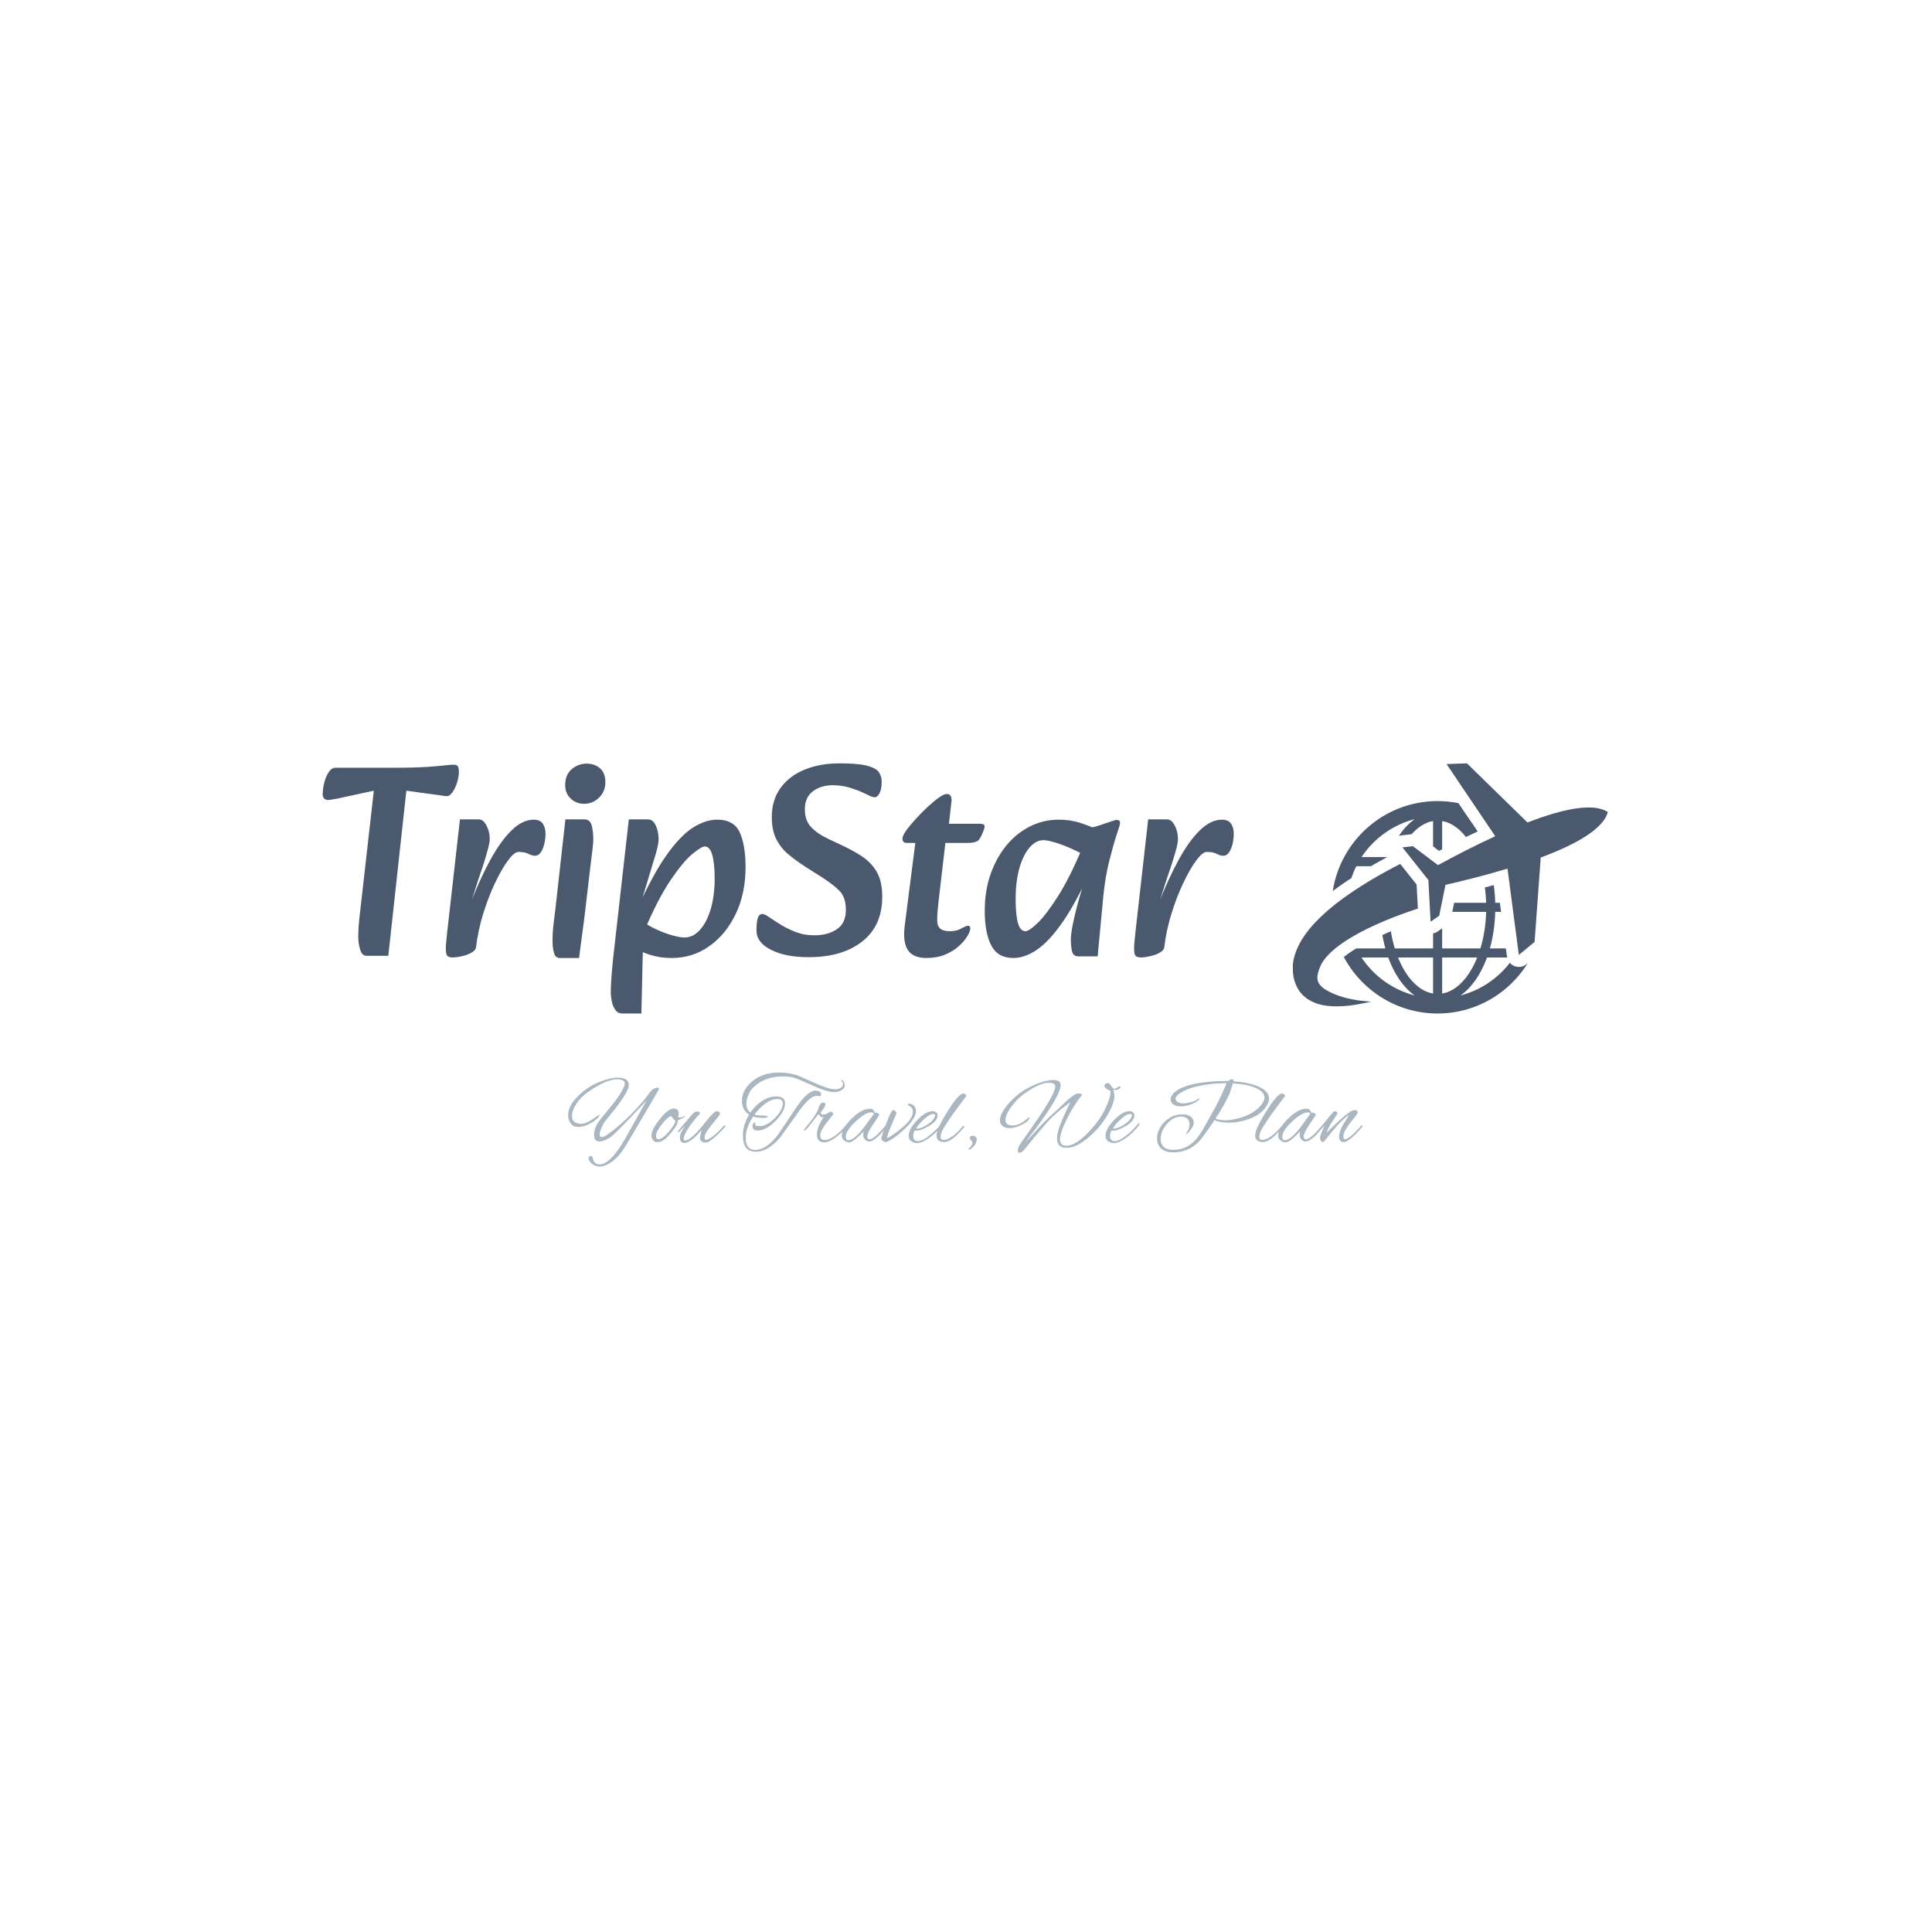 <svg xmlns="http://www.w3.org/2000/svg" version="1.1" xmlns:xlink="http://www.w3.org/1999/xlink" xmlns:svgjs="http://svgjs.dev/svgjs" width="1500" height="1500" viewBox="0 0 1500 1500"><rect width="1500" height="1500" fill="#ffffff"></rect><g transform="matrix(0.667,0,0,0.667,249.149,591.773)"><svg viewBox="0 0 381 120" data-background-color="#ffffff" preserveAspectRatio="xMidYMid meet" height="472" width="1500" xmlns="http://www.w3.org/2000/svg" xmlns:xlink="http://www.w3.org/1999/xlink"><g id="tight-bounds" transform="matrix(1,0,0,1,0.324,0.341)"><svg viewBox="0 0 380.352 119.318" height="119.318" width="380.352"><g><svg viewBox="0 0 380.352 119.318" height="119.318" width="380.352"><g><svg viewBox="0 0 380.352 119.318" height="119.318" width="380.352"><g id="textblocktransform"><svg viewBox="0 0 380.352 119.318" height="119.318" width="380.352" id="textblock"><g><svg viewBox="0 0 380.352 74.024" height="74.024" width="380.352"><g><svg><g></g><g></g></svg></g><g><svg><g><svg></svg></g><g></g></svg></g><g id="text-0"><svg viewBox="0 0 380.352 74.024" height="74.024" width="380.352"><g transform="matrix(1,0,0,1,0,0)"><svg width="269.653" viewBox="2.342 -34.8 166.638 45.75" height="74.024" data-palette-color="#4a596d"><path d="M14.35 0.4L10.35 0.4Q9.55 0.4 9.2-0.73 8.85-1.85 8.85-3.2L8.85-3.2Q8.85-4.55 9.03-6.23 9.2-7.9 9.55-10.8L9.55-10.8 11.7-29.8 5-28.35Q4.4-28.25 3.98-28.18 3.55-28.1 3.35-28.1L3.35-28.1Q2.8-28.1 2.55-28.45 2.3-28.8 2.35-29.3L2.35-29.3Q2.4-30.55 2.73-31.6 3.05-32.65 3.55-33.33 4.05-34 4.65-34L4.65-34 15.4-34Q19.25-34 21.43-34.15 23.6-34.3 24.68-34.43 25.75-34.55 26.3-34.55L26.3-34.55Q26.8-34.55 27-34.35 27.2-34.15 27.25-33.55L27.25-33.55Q27.3-32.55 26.98-31.45 26.65-30.35 26.13-29.58 25.6-28.8 25.05-28.8L25.05-28.8Q24.7-28.8 24-28.93 23.3-29.05 22.4-29.15L22.4-29.15 17.65-29.8 14.35 0.4ZM30.4-1.2L30.4-1.2 29.2-8.75Q31.05-13.55 32.97-17.07 34.9-20.6 36.9-22.55 38.9-24.5 40.95-24.5L40.95-24.5Q42.1-24.5 42.6-23.78 43.1-23.05 43.1-21.95L43.1-21.95Q43.1-20.95 42.87-20.03 42.65-19.1 42.22-18.5 41.8-17.9 41.2-17.9L41.2-17.9Q40.65-17.9 39.97-18.25 39.3-18.6 38.15-18.6L38.15-18.6Q37.4-18.6 36.25-17.05 35.1-15.5 33.87-12.93 32.65-10.35 31.7-7.28 30.75-4.2 30.4-1.2ZM26.2 0.7L26.2 0.7Q25.55 0.7 25.22 0.48 24.9 0.25 24.87-0.7 24.85-1.65 25.1-3.75L25.1-3.75 27.45-24.55 30.95-24.55Q31.7-24.55 32.3-23.45 32.9-22.35 32.9-20.95L32.9-20.95Q32.9-20.3 32.52-18.93 32.15-17.55 31.65-16.03 31.15-14.5 30.75-13.35L30.75-13.35 29.45-9.25 31.3-9.55 30.4-1.2Q30.35-0.7 29.8-0.33 29.25 0.05 28.52 0.28 27.8 0.5 27.15 0.6 26.5 0.7 26.2 0.7ZM49.24 0.8L45.74 0.8Q44.89 0.8 44.64-0.18 44.39-1.15 44.39-2.2L44.39-2.2Q44.39-4 44.57-5.4 44.74-6.8 44.95-8.5L44.95-8.5 46.74-24.55 50.24-24.55Q51.24-24.55 51.55-23.45 51.84-22.35 51.84-20.95L51.84-20.95Q51.84-20.25 51.74-19.48 51.64-18.7 51.45-17.1L51.45-17.1 50.49-8.95Q50.2-6.35 49.95-4.6 49.7-2.85 49.55-1.6 49.39-0.35 49.24 0.8L49.24 0.8ZM50.14-27.4L50.14-27.4Q48.74-27.4 47.72-28.35 46.7-29.3 46.7-30.85L46.7-30.85Q46.7-32.7 47.89-33.73 49.09-34.75 50.64-34.75L50.64-34.75Q52.09-34.75 53.07-33.9 54.05-33.05 54.05-31.35L54.05-31.35Q54.05-29.65 52.89-28.53 51.74-27.4 50.14-27.4ZM66.19 0.8L66.19 0.8Q64.04 0.8 62.27 0.23 60.49-0.35 59.24-0.95L59.24-0.95 60.84-5.85Q62.19-4.95 63.67-4.3 65.14-3.65 66.44-3.3 67.74-2.95 68.54-2.95L68.54-2.95Q70.09-2.95 71.34-4.33 72.59-5.7 73.32-8.15 74.04-10.6 74.04-13.7L74.04-13.7Q74.04-16.6 73.59-18.1 73.14-19.6 72.24-19.6L72.24-19.6Q71.64-19.6 69.97-18.23 68.29-16.85 65.97-13.43 63.64-10 61.04-3.85L61.04-3.85 59.94-8.3Q62.79-14.6 65.32-18.13 67.84-21.65 70.12-23.08 72.39-24.5 74.49-24.5L74.49-24.5Q77.59-24.5 78.64-22.15 79.69-19.8 79.69-15.85L79.69-15.85Q79.69-11 77.89-7.25 76.09-3.5 73.04-1.35 69.99 0.8 66.19 0.8ZM60.64 10.95L57.14 10.95Q56.34 10.95 55.87 10.28 55.39 9.6 55.22 8.7 55.04 7.8 55.04 7.05L55.04 7.05Q55.04 6.05 55.14 4.6 55.24 3.15 55.44 1.15L55.44 1.15 58.34-24.55 61.84-24.55Q62.54-24.55 62.97-23.95 63.39-23.35 63.59-22.53 63.79-21.7 63.79-20.95L63.79-20.95Q63.79-20 63.24-18.15 62.69-16.3 61.79-13.35L61.79-13.35 60.64-9.55 62.14-9.55 61.39-2.8 60.94-2.15 60.64 10.95ZM91.24 0.65L91.24 0.65Q86.99 0.65 84.34-0.7 81.69-2.05 81.69-4.2L81.69-4.2Q81.69-5.85 81.94-6.55 82.19-7.25 82.79-7.25L82.79-7.25Q83.19-7.25 84.04-6.65 84.89-6.05 86.12-5.3 87.34-4.55 88.87-3.95 90.39-3.35 92.19-3.35L92.19-3.35Q94.79-3.35 96.42-4.48 98.04-5.6 98.04-7.95L98.04-7.95Q98.04-10.2 96.99-11.35 95.94-12.5 93.84-13.85L93.84-13.85 90.69-15.85Q88.99-16.95 87.59-18.1 86.19-19.25 85.34-20.88 84.49-22.5 84.49-25L84.49-25Q84.49-28.1 86.09-30.3 87.69-32.5 90.49-33.65 93.29-34.8 96.89-34.8L96.89-34.8Q100.24-34.8 101.89-34.38 103.54-33.95 104.07-33.2 104.59-32.45 104.59-31.45L104.59-31.45Q104.59-30.05 104.19-29.33 103.79-28.6 103.34-28.6L103.34-28.6Q102.94-28.6 102.44-28.85 101.94-29.1 101.04-29.5L101.04-29.5Q100.34-29.85 98.82-30.33 97.29-30.8 95.64-30.8L95.64-30.8Q93.49-30.8 92.02-29.7 90.54-28.6 90.54-26.4L90.54-26.4Q90.54-24.35 91.64-23.18 92.74-22 94.59-21.1L94.59-21.1 97.34-19.8Q99.29-18.9 100.97-17.8 102.64-16.7 103.67-14.98 104.69-13.25 104.69-10.4L104.69-10.4Q104.69-5.1 101.04-2.23 97.39 0.65 91.24 0.65ZM112.79 0.8L112.79 0.8Q110.39 0.8 109.41-0.6 108.44-2 108.79-5L108.79-5 110.74-20.25 109.14-20.25Q108.39-20.25 108.39-21.05L108.39-21.05Q108.39-21.55 109.06-22.5 109.74-23.45 110.79-24.6 111.84-25.75 112.96-26.8 114.09-27.85 115.04-28.53 115.99-29.2 116.49-29.2L116.49-29.2Q117.04-29.2 117.24-28.78 117.44-28.35 117.34-27.7L117.34-27.7 116.89-23.75 122.49-23.75Q123.24-23.75 123.36-23.5 123.49-23.25 123.29-22.7L123.29-22.7Q122.69-21 122.16-20.63 121.64-20.25 120.24-20.25L120.24-20.25 116.24-20.25 114.99-9.55Q114.89-8.6 114.81-7.75 114.74-6.9 114.74-6.2L114.74-6.2Q114.74-5.05 115.29-4.58 115.84-4.1 117.09-4.1L117.09-4.1Q118.29-4.1 119.16-4.6 120.04-5.1 120.39-5.1L120.39-5.1Q120.79-5.1 120.79-4.6L120.79-4.6Q120.79-4.1 120.26-3.2 119.74-2.3 118.71-1.38 117.69-0.45 116.19 0.18 114.69 0.8 112.79 0.8ZM128.64 0.8L128.64 0.8Q125.84 0.8 124.64-1.48 123.44-3.75 123.44-7.85L123.44-7.85Q123.44-11.5 124.51-14.55 125.59-17.6 127.44-19.83 129.29-22.05 131.74-23.28 134.19-24.5 136.94-24.5L136.94-24.5Q139.09-24.5 140.86-23.93 142.64-23.35 143.89-22.75L143.89-22.75 142.44-17.5Q141.09-18.4 139.41-19.15 137.74-19.9 136.31-20.33 134.89-20.75 134.19-20.75L134.19-20.75Q132.79-20.75 131.61-19.38 130.44-18 129.76-15.58 129.09-13.15 129.09-10L129.09-10Q129.09-7.1 129.51-5.6 129.94-4.1 130.89-4.1L130.89-4.1Q131.54-4.1 133.09-5.58 134.64-7.05 136.84-10.5 139.04-13.95 141.49-19.85L141.49-19.85 142.89-15.4Q140.19-9.4 137.74-5.85 135.29-2.3 133.04-0.75 130.79 0.8 128.64 0.8ZM144.09 0.5L140.59 0.5Q139.59 0.5 139.39-0.48 139.19-1.45 139.19-2.55L139.19-2.55Q139.19-3.4 139.41-4.65 139.64-5.9 139.99-7.35 140.34-8.8 140.74-10.2L140.74-10.2 141.84-13.95 140.39-15.25 141.59-22.8Q143.19-23.05 144.41-23.45 145.64-23.85 146.46-24.15 147.29-24.45 147.64-24.45L147.64-24.45Q148.19-24.45 148.19-23.85L148.19-23.85Q148.19-23.6 147.56-21.73 146.94-19.85 146.21-16.95 145.49-14.05 145.14-10.65L145.14-10.65 144.09 0.5ZM156.28-1.2L156.28-1.2 155.08-8.75Q156.93-13.55 158.86-17.07 160.78-20.6 162.78-22.55 164.78-24.5 166.83-24.5L166.83-24.5Q167.98-24.5 168.48-23.78 168.98-23.05 168.98-21.95L168.98-21.95Q168.98-20.95 168.76-20.03 168.53-19.1 168.11-18.5 167.68-17.9 167.08-17.9L167.08-17.9Q166.53-17.9 165.86-18.25 165.18-18.6 164.03-18.6L164.03-18.6Q163.28-18.6 162.13-17.05 160.98-15.5 159.76-12.93 158.53-10.35 157.58-7.28 156.63-4.2 156.28-1.2ZM152.08 0.7L152.08 0.7Q151.43 0.7 151.11 0.48 150.78 0.25 150.76-0.7 150.73-1.65 150.98-3.75L150.98-3.75 153.33-24.55 156.83-24.55Q157.58-24.55 158.18-23.45 158.78-22.35 158.78-20.95L158.78-20.95Q158.78-20.3 158.41-18.93 158.03-17.55 157.53-16.03 157.03-14.5 156.63-13.35L156.63-13.35 155.33-9.25 157.18-9.55 156.28-1.2Q156.23-0.7 155.68-0.33 155.13 0.05 154.41 0.28 153.68 0.5 153.03 0.6 152.38 0.7 152.08 0.7Z" opacity="1" transform="matrix(1,0,0,1,0,0)" fill="#4a596d" class="wordmark-text-0" data-fill-palette-color="primary"></path></svg></g><g><svg xmlns="http://www.w3.org/2000/svg" xmlns:xlink="http://www.w3.org/1999/xlink" version="1.1" x="287.13" y="0" viewBox="2.636 11.36 84.727 67.278" enable-background="new 0 0 90 90" xml:space="preserve" height="74.024" width="93.222" class="icon-dxe-0" data-fill-palette-color="accent" id="dxe-0"><path d="M65.488 65.37A3.24 3.24 0 0 1 62.245 65.888 3.26 3.26 0 0 1 61.005 64.989 24.52 24.52 0 0 1 47.723 73.789C50.713 71.707 53.186 68.118 54.844 63.58H60.297C60.276 63.484 60.234 63.398 60.223 63.301L59.938 61.136H55.63C56.471 58.145 56.973 54.828 57.068 51.3H58.642L58.32 48.856H57.068A44 44 0 0 0 56.672 44.099C55.893 44.316 55.084 44.53 54.282 44.744 54.456 46.08 54.584 47.444 54.626 48.856H46.016L45.52 51.3H54.625C54.521 54.841 53.986 58.184 53.088 61.136H42.795V55.735L41.543 56.61C41.18 56.867 40.771 57.009 40.351 57.096V61.136H30.058A35 35 0 0 1 29.011 56.536C28.744 56.644 28.469 56.753 28.207 56.865 27.683 57.088 27.215 57.31 26.717 57.533 26.936 58.771 27.194 59.984 27.515 61.136H19.708V61.134A38 38 0 0 0 17.712 62.426 29 29 0 0 0 16.351 63.449C21.156 72.474 30.654 78.638 41.572 78.638 51.811 78.638 60.78 73.205 65.822 65.089zM21.114 63.58H28.302C29.963 68.118 32.432 71.707 35.423 73.789A24.54 24.54 0 0 1 21.114 63.58M40.351 73.266C36.468 72.621 33.081 68.944 30.93 63.58H40.351zM42.795 63.58H52.216C50.067 68.941 46.676 72.621 42.795 73.266z" fill="#4a596d" data-fill-palette-color="accent"></path><path d="M87.363 24.459C83.368 21.832 75.015 23.686 65.748 27.262L49.466 11.36 43.981 11.548 57.07 30.955C51.685 33.431 46.351 36.187 41.674 38.734L34.918 33.632 32.112 33.959 39.089 42.748 39.69 53.956 42.007 52.339 43.684 44.042C48.874 42.854 54.699 41.382 60.371 39.67L63.424 62.876 67.656 59.381 69.31 36.686C78.628 33.219 86.111 29.072 87.363 24.459" fill="#4a596d" data-fill-palette-color="accent"></path><path d="M48.527 24.071L47.179 22.072A28.7 28.7 0 0 0 41.569 21.512C27.307 21.512 15.487 32.031 13.377 45.711A87 87 0 0 1 18.398 42.21C18.768 41.113 19.187 40.037 19.706 39.016H23.639A140 140 0 0 1 28.045 36.572H21.112A24.54 24.54 0 0 1 35.422 26.363C33.83 27.473 32.39 29.02 31.135 30.901 31.332 30.838 31.528 30.771 31.739 30.748L34.545 30.421 34.597 30.42C36.294 28.503 38.244 27.236 40.349 26.888V33.682L41.964 34.903C42.246 34.752 42.513 34.619 42.793 34.468V26.888C45.166 27.281 47.353 28.821 49.189 31.173L52.355 29.668z" fill="#4a596d" data-fill-palette-color="accent"></path><path d="M35.919 43.951L31.522 38.413C28.535 39.944 25.2 41.758 21.715 43.93 17.823 46.376 13.737 49.2 9.99 52.799 8.13 54.612 6.342 56.627 4.892 59.057 4.175 60.274 3.553 61.606 3.125 63.048 3.01 63.401 2.933 63.781 2.845 64.149 2.798 64.332 2.776 64.524 2.741 64.712L2.639 65.393 2.636 66.225 2.659 67.451C2.766 68.928 3.16 70.5 3.944 71.871 4.71 73.254 5.86 74.317 7.004 74.999 9.331 76.362 11.513 76.585 13.392 76.696 17.165 76.811 20.061 76.196 22.087 75.794A80 80 0 0 0 23.699 75.433C17.819 75.124 14.156 73.714 12.189 72.646A8 8 0 0 1 10.661 71.669 5 5 0 0 1 10.344 71.406L10.382 71.403C10.261 71.288 10.12 71.18 10.018 71.057 9.132 69.998 9.109 69.036 9.423 67.656 9.477 67.514 9.524 67.385 9.563 67.251L9.802 66.452 9.81 66.429C9.832 66.304 9.788 66.57 9.794 66.535L9.807 66.507 9.829 66.444 9.873 66.323C9.906 66.244 9.924 66.164 9.965 66.081 10.044 65.918 10.098 65.755 10.193 65.59A10.4 10.4 0 0 1 11.541 63.582C12.668 62.239 14.193 60.953 15.864 59.778 19.236 57.427 23.173 55.502 26.949 53.893 30.233 52.499 33.404 51.37 36.266 50.42z" fill="#4a596d" data-fill-palette-color="accent"></path></svg></g></svg></g></svg></g><g transform="matrix(1,0,0,1,72.647,91.499)"><svg viewBox="0 0 235.057 27.819" height="27.819" width="235.057"><g transform="matrix(1,0,0,1,0,0)"><svg width="235.057" viewBox="0.7 -35.7 408.91 48.4" height="27.819" data-palette-color="#aab7c0"><path d="M16.8 12.7L16.8 12.7Q14.9 12.7 13.08 11.35 11.25 10 11.25 8.35L11.25 8.35Q11.25 7.3 12.3 7.3L12.3 7.3Q12.55 7.3 13.05 7.4L13.05 7.4Q13.65 9.5 14.05 10.25L14.05 10.25Q14.9 11.6 16.95 11.6L16.95 11.6Q23.1 11.6 32.05-5.2L32.05-5.2 41.05-21.25Q31.4-10.95 27.38-6.93 23.35-2.9 21.85-2L21.85-2Q18.85-0.2 16.9-0.2L16.9-0.2Q14.05-0.2 14.05-3.55L14.05-3.55Q14.05-7.55 17.45-11.8L17.45-11.8Q17.7-12.1 19.58-14.38 21.45-16.65 23.98-19.8 26.5-22.95 28.18-25.88 29.85-28.8 29.85-29.98 29.85-31.15 29.15-31.5L29.15-31.5Q27.7-32.25 25.85-32.25L25.85-32.25Q20.55-32.25 11.2-25.85L11.2-25.85Q7.3-23.2 5-19.7 2.7-16.2 2.7-13.25 2.7-10.3 5.55-9.55L5.55-9.55Q6.45-9.3 7.3-9.3L7.3-9.3Q9.85-9.3 12.95-11.5L12.95-11.5Q16.6-13.95 17.05-14.1L17.05-14.1Q16.55-12.25 13.1-10.05L13.1-10.05Q9.3-7.7 6-7.7L6-7.7Q5.55-7.7 4.33-7.88 3.1-8.05 1.9-9.7 0.7-11.35 0.7-13.7L0.7-13.7Q0.7-20.5 10.65-27.6L10.65-27.6Q13.55-29.7 18.3-31.4 23.05-33.1 25.98-33.1 28.9-33.1 30.43-32.18 31.95-31.25 31.95-29.23 31.95-27.2 29.15-22.93 26.35-18.65 20.3-11.3L20.3-11.3Q19.05-9.85 18-7.53 16.95-5.2 16.95-3.83 16.95-2.45 18.03-2.45 19.1-2.45 21.25-4L21.25-4Q27.35-8.35 33.43-14.55 39.5-20.75 42.35-24.95L42.35-24.95Q44.4-27.9 46.7-27.9L46.7-27.9Q47.5-27.9 47.5-27.4L47.5-27.4Q47.5-27.3 47.4-27L47.4-27Q41.1-16 30.25 2.2L30.25 2.2Q27.05 7.45 23.43 10.08 19.8 12.7 16.8 12.7ZM57.15-10.6L57.15-10.6Q57.15-8.85 53.8-4.75L53.8-4.75Q49.85 0.1 47.05 0.1L47.05 0.1 46.25 0.1Q44.95 0.1 44.2-1.25L44.2-1.25Q43.6-2.2 43.6-3.35L43.6-3.35Q43.6-6.35 47.97-11.78 52.35-17.2 55.05-17.2L55.05-17.2Q57.6-17.2 57.6-14.5L57.6-14.5Q57.6-13.8 57.35-12.7L57.35-12.7Q57.4-12.55 58.3-12.55 59.2-12.55 61.05-13.5L61.05-13.5Q61-12.65 57.1-11.05L57.1-11.05Q57.15-10.85 57.15-10.6ZM53.9-13.2L53.9-13.2Q52.2-13.2 49.07-9.2 45.95-5.2 45.95-3.3 45.95-1.4 47.15-1.4L47.15-1.4Q49.3-1.4 52.6-5.3 55.9-9.2 55.9-10.9L55.9-10.9Q55.1-11.35 53.9-13.2ZM72.15 0.3L72.15 0.3Q71.9 0.35 71.07 0.35 70.25 0.35 69.42-0.3 68.6-0.95 68.6-1.98 68.6-3 68.97-4.25 69.35-5.5 69.5-6.15L69.5-6.15Q63.75 0.55 60.5 0.55L60.5 0.55Q58.45 0.55 58.25-2L58.25-2Q58.25-2.2 58.25-2.35L58.25-2.35Q58.25-4.5 60.85-8.15L60.85-8.15Q59.4-6.85 57.9-5.15L57.9-5.15Q57.7-4.95 57.4-4.95L57.4-4.95Q57.2-4.95 57.2-5.2 57.2-5.45 57.65-6.05L57.65-6.05 64.55-14.15Q65.85-15.65 67.2-15.65 68.55-15.65 68.55-14.75L68.55-14.75Q68.55-14.4 68.25-14.1L68.25-14.1Q66.25-12.25 63.22-7.95 60.2-3.65 60.2-1.6L60.2-1.6Q60.2-0.7 60.8-0.7L60.8-0.7Q62.9-0.7 66.9-4.85L66.9-4.85Q68.3-6.25 72.1-11.03 75.9-15.8 77.1-15.8L77.1-15.8Q78.9-15.8 78.9-14.4L78.9-14.4Q78.9-13.9 76.8-11.5L76.8-11.5Q73.95-8.05 72.45-5.88 70.95-3.7 70.95-2.35 70.95-1 71.7-1L71.7-1Q72.05-1 72.5-1.2L72.5-1.2Q75.95-2.7 80.75-8.2L80.75-8.2Q81.05-8.55 81.35-8.55 81.65-8.55 81.65-8.22 81.65-7.9 81.3-7.5L81.3-7.5Q79.15-5 76.25-2.48 73.35 0.05 72.15 0.3ZM90.69-3.35L90.69-3.35Q90.69-8.75 93.89-14.05L93.89-14.05Q90.19-16.4 90.19-21L90.19-21Q90.19-26.55 95.09-30.85L95.09-30.85Q100.59-35.7 109.29-35.7L109.29-35.7Q113.29-35.7 117.89-34.55L117.89-34.55Q118.94-34.3 126.84-30.68 134.74-27.05 138.19-27.05L138.19-27.05Q140.49-27.05 141.64-28.35L141.64-28.35Q142.24-29 142.24-29.75 142.24-30.5 141.59-31.1L141.59-31.1Q141.24-31.6 141.24-31.75 141.24-31.9 141.52-31.9 141.79-31.9 142.47-31.03 143.14-30.15 143.14-28.98 143.14-27.8 141.57-26.73 139.99-25.65 137.59-25.65L137.59-25.65Q133.84-25.65 125.94-29.28 118.04-32.9 116.02-33.3 113.99-33.7 111.39-33.7L111.39-33.7Q101.04-33.7 95.09-27L95.09-27Q94.39-26.25 93.44-23.98 92.49-21.7 92.49-19.6L92.49-19.6Q92.49-16.7 94.54-15.1L94.54-15.1Q97.14-18.9 100.69-21.15 104.24-23.4 107.89-23.4L107.89-23.4Q112.39-23.4 112.39-19.9L112.39-19.9Q112.39-15.7 107.47-10.78 102.54-5.85 98.34-5.85L98.34-5.85Q95.64-5.85 95.64-8.15L95.64-8.15Q95.64-8.95 96.07-9.55 96.49-10.15 97.09-10L97.09-10 96.99-8.85Q96.99-8.1 99.29-8.1L99.29-8.1Q102.69-8.1 106.47-11.6 110.24-15.1 111.04-18.45L111.04-18.45Q111.24-19.2 111.24-19.8L111.24-19.8Q111.24-22.05 108.37-22.05 105.49-22.05 102.42-19.85 99.34-17.65 96.64-14.05L96.64-14.05Q96.84-13.95 98.19-13.65L98.19-13.65 101.19-13.55Q103.39-13.45 103.39-13.05L103.39-13.05Q103.39-12.35 101.29-12.35L101.29-12.35Q101.14-12.35 100.99-12.35L100.99-12.35Q97.94-12.35 95.99-13.1L95.99-13.1Q92.14-7.2 92.14-2.25L92.14-2.25Q92.14 4.15 97.09 4.15L97.09 4.15Q102.69 4.15 108.74-3.65L108.74-3.65 118.54-18.25Q124.04-26.25 128.09-26.45L128.09-26.45 129.99-26Q130.89-25.5 130.89-24.5 130.89-23.5 130.39-23.5L130.39-23.5 128.79-23.75Q125.34-23.75 119.94-16.3L119.94-16.3 109.99-2.4Q103.59 5.05 97.74 5.05L97.74 5.05Q93.74 5.05 92.22 2.9 90.69 0.75 90.69-3.35ZM132.54 0.25L132.54 0.25Q128.79 0.25 128.79-3.9L128.79-3.9Q128.79-6 129.89-8.5 130.99-11 132.29-12.7L132.29-12.7Q132.04-12.65 131.64-12.65L131.64-12.65Q130.44-12.65 129.64-14.35L129.64-14.35 125.94-9.55Q122.84-5.7 122.34-5.7L122.34-5.7Q122.09-5.7 122.09-5.9L122.09-5.9Q122.09-6.4 122.94-7.35L122.94-7.35Q127.29-12.4 129.09-15.9L129.09-15.9Q130.24-20.25 131.99-20.25L131.99-20.25Q133.14-20.25 133.14-19.25 133.14-18.25 131.89-16.7L131.89-16.7 130.69-15.1Q130.69-14.05 132.24-14.05L132.24-14.05Q133.14-14.05 134.24-14.7L134.24-14.7 135.54-15.5Q135.64-15.55 136.04-15.55 136.44-15.55 136.89-15.05 137.34-14.55 137.19-14.15L137.19-14.15 133.74-9.8Q130.54-5.7 130.54-3.33 130.54-0.95 132.74-0.95L132.74-0.95Q135.04-0.95 138.39-3.4L138.39-3.4Q140.39-4.85 142.04-6.65L142.04-6.65Q143.59-8.45 143.74-8.45L143.74-8.45Q144.09-8.45 144.09-8.08 144.09-7.7 143.64-7.2L143.64-7.2 142.04-5.4Q140.69-4 139.04-2.7L139.04-2.7Q135.09 0.25 132.54 0.25ZM158.64-14.95L158.64-14.95 159.34-15.1Q159.89-15.1 160.39-14.65 160.89-14.2 160.89-13.95 160.89-13.7 157.79-9.13 154.69-4.55 154.69-2.75L154.69-2.75Q154.69-2.6 154.74-2.45L154.74-2.45Q154.99-1.3 155.84-1.3L155.84-1.3Q158.44-1.3 165.34-9.9L165.34-9.9Q165.49-10.1 165.69-10.1 165.89-10.1 165.89-9.73 165.89-9.35 165.44-8.75L165.44-8.75Q159.04-0.2 155.69-0.2L155.69-0.2Q155.24-0.2 154.84-0.35L154.84-0.35Q152.64-1.2 152.64-3.65L152.64-3.65Q152.64-4.5 152.84-5.35L152.84-5.35 149.74-2.35Q146.79 0.25 145.46 0.25 144.14 0.25 142.94-0.6L142.94-0.6Q141.59-1.6 141.59-3.25L141.59-3.25Q141.59-6.9 146.69-11.98 151.79-17.05 156.04-17.05L156.04-17.05Q157.69-17.05 158.24-15.9L158.24-15.9Q158.39-15.5 158.49-15.23 158.59-14.95 158.64-14.95ZM143.69-2.65L143.69-2.65Q143.69-0.85 144.94-0.85L144.94-0.85Q147.84-0.85 152.84-7.2L152.84-7.2 158.14-14.5Q157.74-15.2 156.84-15.2L156.84-15.2Q153.79-15.2 148.74-10.48 143.69-5.75 143.69-2.65ZM176.18-19.65L176.18-19.65Q177.68-19.65 178.73-18.65 179.78-17.65 179.78-15.85L179.78-15.85Q179.78-11.9 173.23-5.95L173.23-5.95Q167.68-0.95 164.28 0.15L164.28 0.15Q163.73 0.15 162.83-0.45 161.93-1.05 161.93-1.55L161.93-1.55Q161.93-2.65 164.33-9 166.73-15.35 167.63-16.1L167.63-16.1Q167.83-16.3 168.28-16.3 168.73-16.3 169.23-15.83 169.73-15.35 169.78-14.7L169.78-14.7Q169.78-14.65 167.31-8.9 164.83-3.15 164.98-2.05L164.98-2.05Q167.13-2.7 172.66-7.3 178.18-11.9 178.18-15.55L178.18-15.55Q178.18-17.75 175.98-18.75L175.98-18.75Q175.63-18.9 175.63-19.2L175.63-19.2Q175.63-19.65 176.18-19.65ZM180.23 0.65L180.23 0.65Q179.68 0.65 179.23 0.5L179.23 0.5Q176.03-0.4 176.03-3.1L176.03-3.1Q176.03-6.6 180.43-11.2 184.83-15.8 188.33-15.8L188.33-15.8Q189.48-15.8 190.21-15.18 190.93-14.55 190.93-13.65L190.93-13.65Q190.93-10.85 186.71-8.3 182.48-5.75 179.83-5.75L179.83-5.75Q179.43-5.75 179.13-5.85L179.13-5.85Q178.38-4.5 178.38-3L178.38-3Q178.38-0.4 180.86-0.4 183.33-0.4 187.28-3.75L187.28-3.75Q190.33-6.2 192.48-8.95L192.48-8.95Q192.93-9.55 193.26-9.55 193.58-9.55 193.58-9.25 193.58-8.95 193.18-8.4L193.18-8.4Q190.48-4.85 186.68-2.1 182.88 0.65 180.23 0.65ZM189.68-13.75L189.68-13.75Q189.68-14.35 188.41-14.35 187.13-14.35 184.78-12.4L184.78-12.4Q181.63-9.8 179.88-6.95L179.88-6.95Q180.18-6.85 180.53-6.85L180.53-6.85Q182.43-6.85 185.61-8.88 188.78-10.9 189.58-13.3L189.58-13.3Q189.68-13.55 189.68-13.75ZM192.48-2.5Q192.48-1 194.13-1 195.78-1 198.38-2.75 200.98-4.5 203.43-7.5L203.43-7.5Q204.03-8.3 204.38-8.3 204.73-8.3 204.73-8L204.73-8Q204.73-7.7 202.68-5.4L202.68-5.4Q197.68 0.1 194.33 0.1L194.33 0.1Q192.68 0.1 191.53-0.68 190.38-1.45 190.38-3.08 190.38-4.7 191.23-6.85L191.23-6.85Q192.68-10.25 195.88-15.4L195.88-15.4Q201.73-24.9 204.18-24.9L204.18-24.9Q204.68-24.9 205.2-24.53 205.73-24.15 205.78-23.7L205.78-23.7Q204.63-22.15 201.35-17.75 198.08-13.35 196.83-11.43 195.58-9.5 194.95-8.55 194.33-7.6 194.03-7.08 193.73-6.55 193.33-5.7L193.33-5.7Q192.48-4 192.48-2.5ZM211.08-1.45L211.08-1.45Q211.08 0.65 209.48 2.33 207.88 4 207.3 4 206.73 4 206.73 3.9 206.73 3.8 207.8 2.58 208.88 1.35 208.88 0.6 208.88-0.15 208.2-0.75 207.53-1.35 207.53-1.65L207.53-1.65Q207.53-3.15 208.98-3.15L208.98-3.15Q209.73-3.15 210.4-2.65 211.08-2.15 211.08-1.45ZM253.92-1.35L253.92-1.35Q253.92 2 257.27 2L257.27 2Q261.77 2 268.12-4.5L268.12-4.5Q273.87-10.3 276.9-16.32 279.92-22.35 279.92-25.5L279.92-25.5Q279.92-26 279.82-26.5L279.82-26.5Q278.72-26.5 277.57-27.65L277.57-27.65 277.57-27.6Q276.82-28.2 276.82-28.83 276.82-29.45 277.32-29.85 277.82-30.25 278.62-30.25 279.42-30.25 279.75-29.63 280.07-29 280.57-28.5 281.07-28 281.02-27.8L281.02-27.8Q281.32-27.35 281.95-27.35 282.57-27.35 283.37-27.95 284.17-28.55 284.65-28.55 285.12-28.55 285.12-28.25L285.12-28.25Q285.12-27.7 284.17-27.2L284.17-27.2Q283.67-26.8 282.97-26.75L282.97-26.75 281.37-26.75Q281.97-24.7 281.97-23.8L281.97-23.8Q281.97-19.8 278.15-13.4 274.32-7 268.32-2.05L268.32-2.05Q262.27 3.05 257.35 3.05 252.42 3.05 252.42-1.75L252.42-1.75Q252.42-5.55 255.62-12.6L255.62-12.6 259.22-20.45 254.32-16.65Q252.02-14.75 249.65-12.48 247.27-10.2 241.37-3.1L241.37-3.1 235.57 4Q234.17 5.6 233.07 5.6L233.07 5.6Q232.22 5.6 232.22 4.5 232.22 3.4 233.12 1.65L233.12 1.65 242.77-12.25Q251.52-25.1 251.52-28.55L251.52-28.55Q251.52-30.45 248.02-30.45L248.02-30.45Q243.77-30.45 236.17-25.25L236.17-25.25Q232.07-22.45 228.97-18.23 225.87-14 225.87-11.23 225.87-8.45 229.57-8.45L229.57-8.45Q233.02-8.45 236.67-11.65L236.67-11.65Q237.97-12.75 238.17-12.75 238.37-12.75 238.32-12.4L238.32-12.4Q237.77-10.5 234.25-8.78 230.72-7.05 228.02-7.05L228.02-7.05Q227.32-7.05 227.07-7.1L227.07-7.1 227.02-7.1Q223.02-7.95 223.02-11.05 223.02-14.15 226.47-18.5L226.47-18.5Q232.57-26.2 242.17-29.95L242.17-29.95Q247.12-31.85 250.32-31.85L250.32-31.85Q254.27-31.85 254.27-29.25L254.27-29.25Q254.27-23.85 240.67-5.8L240.67-5.8Q236.12 0.25 236.07 0.25L236.07 0.25Q236.22 0.25 241.3-5.4 246.37-11.05 250.92-15.05L250.92-15.05Q252.67-16.6 256.97-20.75L256.97-20.75Q259.22-22.85 261.82-24.55L261.82-24.55Q262.47-24.95 263.7-24.95 264.92-24.95 265.37-24.25L265.37-24.25Q260.77-18.55 257.35-11.48 253.92-4.4 253.92-1.35ZM283.02-26.75L282.97-26.75 283.02-26.75ZM281.57 0.65L281.57 0.65Q281.02 0.65 280.57 0.5L280.57 0.5Q277.37-0.4 277.37-3.1L277.37-3.1Q277.37-6.6 281.77-11.2 286.17-15.8 289.67-15.8L289.67-15.8Q290.82-15.8 291.54-15.18 292.27-14.55 292.27-13.65L292.27-13.65Q292.27-10.85 288.04-8.3 283.82-5.75 281.17-5.75L281.17-5.75Q280.77-5.75 280.47-5.85L280.47-5.85Q279.72-4.5 279.72-3L279.72-3Q279.72-0.4 282.19-0.4 284.67-0.4 288.62-3.75L288.62-3.75Q291.67-6.2 293.82-8.95L293.82-8.95Q294.27-9.55 294.59-9.55 294.92-9.55 294.92-9.25 294.92-8.95 294.52-8.4L294.52-8.4Q291.82-4.85 288.02-2.1 284.22 0.65 281.57 0.65ZM291.02-13.75L291.02-13.75Q291.02-14.35 289.74-14.35 288.47-14.35 286.12-12.4L286.12-12.4Q282.97-9.8 281.22-6.95L281.22-6.95Q281.52-6.85 281.87-6.85L281.87-6.85Q283.77-6.85 286.94-8.88 290.12-10.9 290.92-13.3L290.92-13.3Q291.02-13.55 291.02-13.75ZM361.56-22.35L361.56-22.35Q361.56-19.8 359.01-16.75 356.46-13.7 351.29-11.8 346.11-9.9 341.24-9.9 336.36-9.9 333.51-11.15L333.51-11.15Q327.21-1.9 325.31 0L325.31 0Q319.91 5.4 312.41 5.4L312.41 5.4Q308.16 5.4 306.04 3.43 303.91 1.45 303.91-1.7L303.91-1.7Q303.91-6.05 307.41-9.9L307.41-9.9Q311.26-14.15 317.11-14.15L317.11-14.15Q319.51-14.15 321.16-13.05 322.81-11.95 322.81-9.7L322.81-9.7Q322.81-8.2 321.11-6.1 319.41-4 319.01-4L319.01-4Q318.91-4 318.91-4.2 318.91-4.4 319.06-4.6L319.06-4.6Q320.66-6.95 320.66-8.93 320.66-10.9 319.44-11.98 318.21-13.05 316.41-13.05L316.41-13.05Q312.21-13.05 308.99-9.22 305.76-5.4 305.76-1.5L305.76-1.5Q305.76 1 307.34 2.55 308.91 4.1 312.21 4.1L312.21 4.1Q318.36 4.1 322.76-0.05L322.76-0.05Q325.31-2.45 327.91-7.05L327.91-7.05 332.26-14.9Q335.46-20.05 339.71-30.2L339.71-30.2Q339.26-30.2 338.81-30.2L338.81-30.2Q332.06-30.2 325.26-28.73 318.46-27.25 314.96-24.5L314.96-24.5Q313.46-23.35 313.46-22.25 313.46-21.15 314.64-20.48 315.81-19.8 317.41-19.8 319.01-19.8 321.39-20.43 323.76-21.05 324.96-22.1L324.96-22.1Q325.46-22.5 325.66-22.5L325.66-22.5Q326.06-22.5 325.81-22.1L325.81-22.1Q324.01-20 320.36-18.95L320.36-18.95Q318.11-18.3 315.91-18.3 313.71-18.3 312.31-19.28 310.91-20.25 310.91-21.93 310.91-23.6 312.71-25.3L312.71-25.3Q316.11-28.6 324.86-30.2L324.86-30.2Q331.06-31.3 339.11-31.3L339.11-31.3Q339.76-31.3 340.46-31.3L340.46-31.3Q341.56-32.25 342.46-32.25 343.36-32.25 343.36-31.55L343.36-31.55Q343.36-31.4 343.31-31.2L343.31-31.2Q351.06-30.65 355.86-28.6L355.86-28.6Q361.56-26.2 361.56-22.35ZM359.21-22.85L359.21-22.85Q359.21-26 354.11-28L354.11-28Q349.66-29.75 342.96-30.1L342.96-30.1 341.36-25.1Q339.46-20.4 334.06-12L334.06-12Q334.56-11.75 335.76-11.45L335.76-11.45Q337.76-11.1 338.86-11.1L338.86-11.1Q342.66-11.1 347.61-12.68 352.56-14.25 355.89-17.28 359.21-20.3 359.21-22.85ZM356.56-2.5Q356.56-1 358.21-1 359.86-1 362.46-2.75 365.06-4.5 367.51-7.5L367.51-7.5Q368.11-8.3 368.46-8.3 368.81-8.3 368.81-8L368.81-8Q368.81-7.7 366.76-5.4L366.76-5.4Q361.76 0.1 358.41 0.1L358.41 0.1Q356.76 0.1 355.61-0.68 354.46-1.45 354.46-3.08 354.46-4.7 355.31-6.85L355.31-6.85Q356.76-10.25 359.96-15.4L359.96-15.4Q365.81-24.9 368.26-24.9L368.26-24.9Q368.76-24.9 369.29-24.53 369.81-24.15 369.86-23.7L369.86-23.7Q368.71-22.15 365.44-17.75 362.16-13.35 360.91-11.43 359.66-9.5 359.04-8.55 358.41-7.6 358.11-7.08 357.81-6.55 357.41-5.7L357.41-5.7Q356.56-4 356.56-2.5ZM383.36-14.95L383.36-14.95 384.06-15.1Q384.61-15.1 385.11-14.65 385.61-14.2 385.61-13.95 385.61-13.7 382.51-9.13 379.41-4.55 379.41-2.75L379.41-2.75Q379.41-2.6 379.46-2.45L379.46-2.45Q379.71-1.3 380.56-1.3L380.56-1.3Q383.16-1.3 390.06-9.9L390.06-9.9Q390.21-10.1 390.41-10.1 390.61-10.1 390.61-9.73 390.61-9.35 390.16-8.75L390.16-8.75Q383.76-0.2 380.41-0.2L380.41-0.2Q379.96-0.2 379.56-0.35L379.56-0.35Q377.36-1.2 377.36-3.65L377.36-3.65Q377.36-4.5 377.56-5.35L377.56-5.35 374.46-2.35Q371.51 0.25 370.18 0.25 368.86 0.25 367.66-0.6L367.66-0.6Q366.31-1.6 366.31-3.25L366.31-3.25Q366.31-6.9 371.41-11.98 376.51-17.05 380.76-17.05L380.76-17.05Q382.41-17.05 382.96-15.9L382.96-15.9Q383.11-15.5 383.21-15.23 383.31-14.95 383.36-14.95ZM368.41-2.65L368.41-2.65Q368.41-0.85 369.66-0.85L369.66-0.85Q372.56-0.85 377.56-7.2L377.56-7.2 382.86-14.5Q382.46-15.2 381.56-15.2L381.56-15.2Q378.51-15.2 373.46-10.48 368.41-5.75 368.41-2.65ZM395.41-15.8L395.41-15.8Q396.76-15.8 396.76-14.75L396.76-14.75Q396.76-14.45 396.61-14.15L396.61-14.15Q392.11-7.9 391.21-4.7L391.21-4.7Q402.86-16.35 405.36-16.35L405.36-16.35Q405.61-16.4 405.81-16.4L405.81-16.4Q407.21-16.4 407.21-15.15L407.21-15.15Q407.21-14.9 407.11-14.65 407.01-14.4 405.11-11.95L405.11-11.95Q402.91-9.35 401.38-6.95 399.86-4.55 399.86-2.95 399.86-1.35 400.56-1.35L400.56-1.35Q402.76-1.35 408.21-7.4L408.21-7.4Q408.31-7.5 408.56-7.85L408.56-7.85Q409.31-8.75 409.46-8.75 409.61-8.75 409.61-8.25 409.61-7.75 408.91-6.95L408.91-6.95Q402.71 0.1 400.11 0.1L400.11 0.1Q397.66 0.1 397.66-2.6 397.66-5.3 399.66-8.8L399.66-8.8 402.86-14Q399.46-11.5 396.81-8.53 394.16-5.55 391.98-2.75 389.81 0.05 389.46 0.05L389.46 0.05Q388.71 0.05 388.28-0.58 387.86-1.2 387.86-2.13 387.86-3.05 388.51-4.6 389.16-6.15 390.16-8.35L390.16-8.35 387.16-5.2Q386.06-4.1 385.78-4.1 385.51-4.1 385.51-4.42 385.51-4.75 385.91-5.15L385.91-5.15Q387.76-7 389.11-8.7L389.11-8.7Q390.41-10.4 394.46-15.2L394.46-15.2Q394.91-15.8 395.41-15.8Z" opacity="1" transform="matrix(1,0,0,1,0,0)" fill="#aab7c0" class="slogan-text-1" data-fill-palette-color="secondary" id="text-1"></path></svg></g></svg></g></svg></g></svg></g><g></g></svg></g><defs></defs></svg><rect width="380.352" height="119.318" fill="none" stroke="none" visibility="hidden"></rect></g></svg></g></svg>